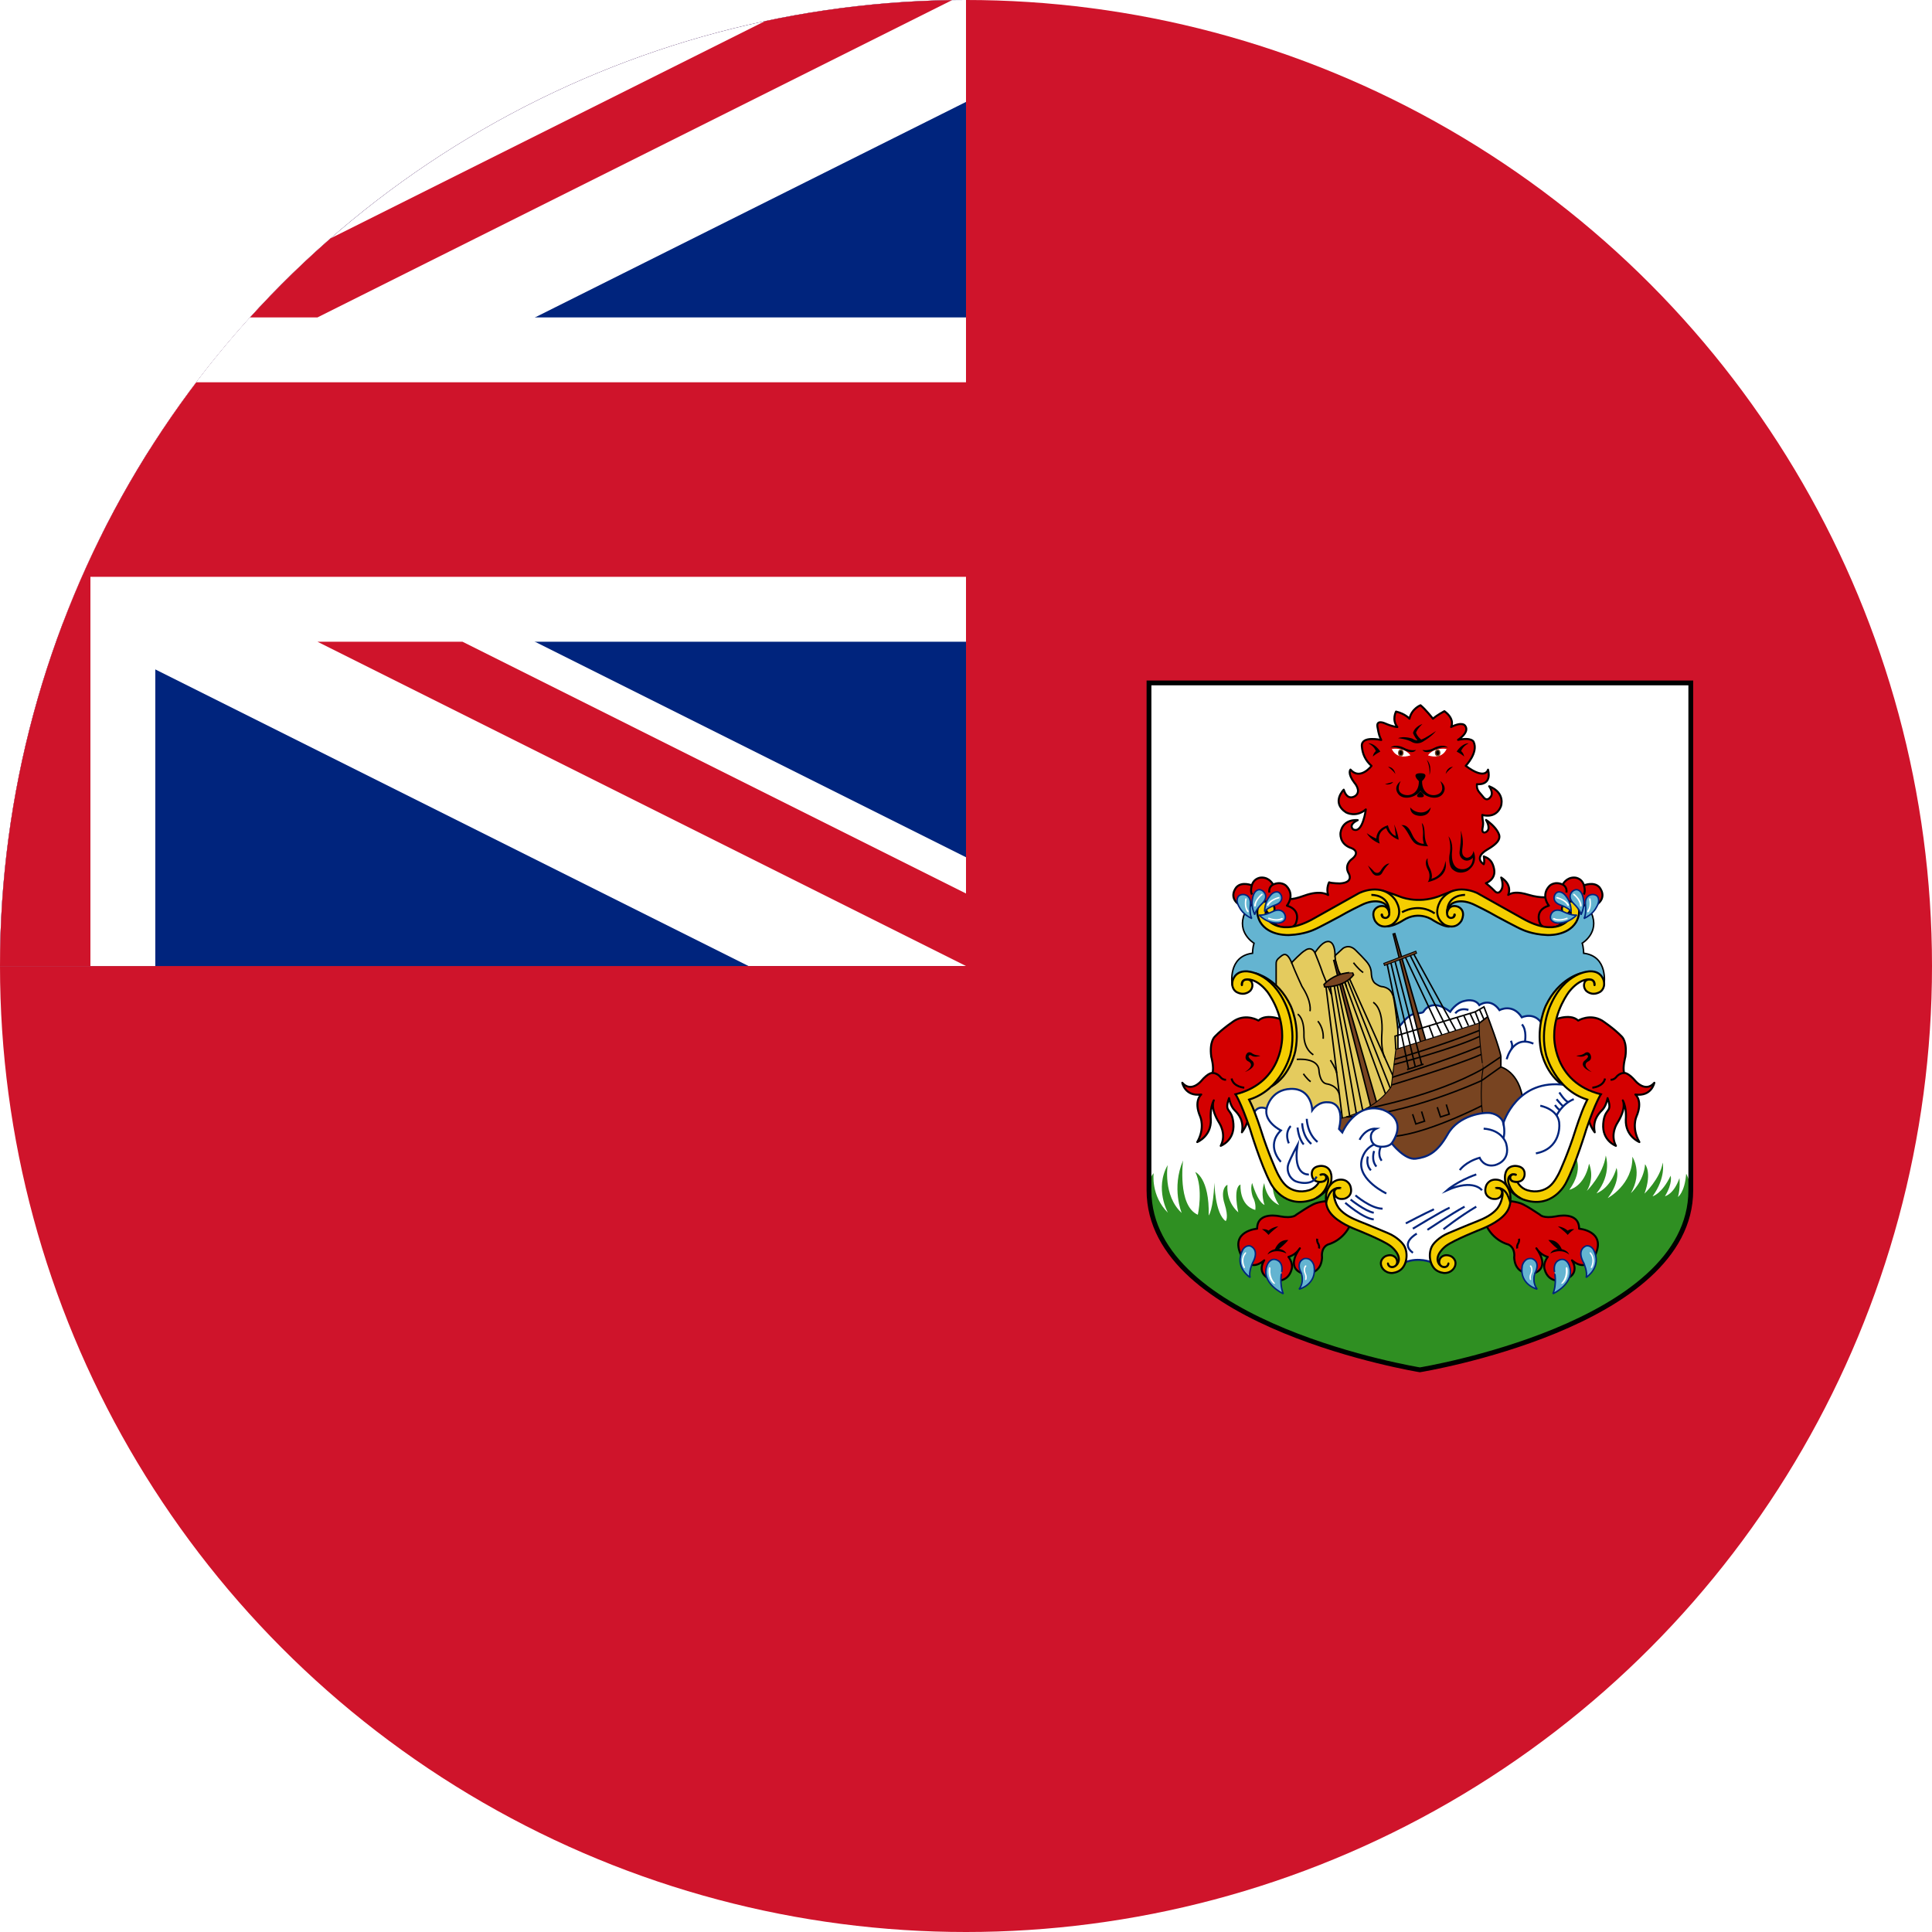 <?xml version="1.0" encoding="utf-8"?>
<!-- Generator: Adobe Illustrator 21.1.0, SVG Export Plug-In . SVG Version: 6.00 Build 0)  -->
<svg version="1.1" id="Layer_1" xmlns="http://www.w3.org/2000/svg" xmlns:xlink="http://www.w3.org/1999/xlink" x="0px" y="0px"
	 viewBox="0 0 60 60" style="enable-background:new 0 0 60 60;" xml:space="preserve">
<style type="text/css">
	.st0{clip-path:url(#SVGID_2_);fill:#CF142B;}
	.st1{clip-path:url(#SVGID_2_);fill:#00247D;}
	.st2{clip-path:url(#SVGID_2_);fill:#FFFFFF;}
	.st3{fill:#FFFFFF;}
	.st4{fill:#2F8F22;}
	.st5{fill:#D40000;stroke:#000000;stroke-width:0.062;stroke-linejoin:round;}
	.st6{fill:#64B4D1;stroke:#000000;stroke-width:0.046;}
	.st7{fill:#FFFFFF;stroke:#00247D;stroke-width:0.062;stroke-miterlimit:10;}
	.st8{fill:none;stroke:#000000;stroke-width:0.062;stroke-miterlimit:10;}
	.st9{fill:#784421;stroke:#000000;stroke-width:0.046;}
	.st10{fill:#64B4D1;stroke:#00247D;stroke-width:0.046;stroke-miterlimit:2.613;}
	.st11{fill:#F5CE00;stroke:#000000;stroke-width:0.062;stroke-miterlimit:2.613;}
	.st12{fill:#E4CB5E;stroke:#000000;stroke-width:0.046;stroke-miterlimit:2.613;}
	.st13{fill:none;stroke:#000000;stroke-width:0.046;stroke-miterlimit:10;}
	.st14{fill:#784421;stroke:#000000;stroke-width:0.028;}
	.st15{fill:none;stroke:#000000;stroke-width:0.015;stroke-miterlimit:2.613;}
	.st16{fill:none;stroke:#000000;stroke-width:0.062;stroke-miterlimit:2.613;}
	.st17{fill:none;stroke:#000000;stroke-width:0.046;stroke-miterlimit:2.613;}
	.st18{fill:none;stroke:#00247D;stroke-width:0.062;stroke-miterlimit:10;}
	.st19{fill:#784421;}
	.st20{fill:none;stroke:#000000;stroke-width:0.149;}
</style>
<title>Flag of Barbados</title>
<g>
	<defs>
		<circle id="SVGID_1_" cx="30" cy="30" r="30"/>
	</defs>
	<clipPath id="SVGID_2_">
		<use xlink:href="#SVGID_1_"  style="overflow:visible;"/>
	</clipPath>
	<rect id="rect2414_2_" x="-30.426" y="-0.212" class="st0" width="120.852" height="60.426"/>
	<rect id="rect124_2_" x="-30.426" y="-0.212" class="st1" width="60.426" height="30.213"/>
	<path id="path146_2_" class="st2" d="M-30.426-0.212v3.377l53.67,26.835H30v-3.377L-23.67-0.212H-30.426z M30-0.212
		v3.377l-53.67,26.835h-6.755v-3.377L23.244-0.212H30z"/>
	<path id="path136_2_" class="st2" d="M-5.248-0.212v30.213h10.071V-0.212H-5.248z M-30.426,9.858v10.071H30V9.858
		H-30.426z"/>
	<path id="path141_2_" class="st0" d="M-30.426,11.872v6.042H30v-6.042H-30.426z M-3.234-0.212v30.213h6.042V-0.212H-3.234
		z"/>
	<path id="path150_2_" class="st0" d="M-30.426,30l20.142-10.071h4.504l-20.142,10.071H-30.426z M-30.426-0.212
		l20.142,10.07h-4.504l-15.638-7.819V-0.212z M5.354,9.858L25.496-0.212H30L9.858,9.858H5.354z M30,30
		L9.858,19.929h4.504L30,27.748V30z"/>
</g>
<g>
	<path class="st3" d="M52.482,21.209v15.756c0,4.209-8.413,5.576-8.413,5.576s-8.413-1.367-8.413-5.576V21.209H52.482z"
		/>
	<path class="st4" d="M52.482,36.966c0,4.209-8.413,5.576-8.413,5.576s-8.413-1.367-8.413-5.576c0,0,0-0.339,0.171-0.532
		c0,0-0.093,0.7,0.445,1.23c0,0-0.422-0.747-0.009-1.481c0,0-0.153,0.944,0.436,1.487c0,0-0.325-0.771,0.042-1.632
		c0,0-0.181,1.407,0.459,1.688c0,0,0.176-0.809-0.079-1.328c0,0,0.441,0.178,0.417,1.351c0,0,0.139-0.173,0.176-1.019
		c0,0,0.018,0.968,0.352,1.192c0,0,0.102-0.098-0.037-0.538c-0.139-0.44,0.06-0.594,0.093-0.584
		c0,0-0.073,0.486,0.334,0.851c0,0-0.177-0.762,0.069-0.865c0,0-0.051,0.645,0.459,0.79c0,0,0.037-0.187-0.074-0.397
		c0,0-0.097-0.249-0.023-0.44c0,0,0.162,0.585,0.385,0.683c0,0-0.135-0.343-0.009-0.683
		c0,0,0.028,0.487,0.464,0.688c0,0-0.287-0.377-0.174-0.792l2.802,0.137l1.451,0.069l4.353-0.308l0.751-0.645
		c0,0,0.297,0.411-0.172,1.061c0,0,0.464-0.084,0.612-0.809c0,0,0.19,0.402-0.07,0.846
		c0,0,0.515-0.514,0.589-1.099c0,0,0.199,0.566-0.287,1.173c0,0,0.436-0.145,0.621-0.79
		c0,0,0.148,0.389-0.274,0.938c0,0,0.788-0.419,0.765-1.284c0,0,0.329,0.477-0.046,1.131c0,0,0.403-0.36,0.441-0.898
		c0,0,0.223,0.243-0.018,0.912c0,0,0.491-0.463,0.566-0.963c0,0,0.107,0.463-0.315,1.047
		c0,0,0.287-0.07,0.561-0.64c0,0,0.074,0.224-0.176,0.636c0,0,0.269-0.047,0.45-0.561c0,0,0.032,0.309-0.046,0.584
		c0,0,0.209-0.136,0.255-0.72c0,0,0.117,0.192,0.118,0.43C52.484,37.122,52.482,36.966,52.482,36.966z"/>
	<path class="st5" d="M48.15,27.857c0,0-0.292,0.05-0.668-0.065c-0.376-0.114-0.527-0.068-0.644,0
		c0,0,0.152-0.302-0.218-0.54c0,0,0.121,0.305-0.046,0.447c0,0-0.074,0.07-0.162-0.035c0,0-0.13-0.133-0.267-0.236
		c0,0,0.315-0.11,0.257-0.43s-0.23-0.362-0.322-0.402c0,0,0.032,0.145,0,0.243c0,0-0.343-0.192,0.123-0.463
		c0.466-0.271,0.38-0.43,0.297-0.568c-0.083-0.138-0.262-0.29-0.35-0.344c0,0,0.093,0.145,0.076,0.269
		c-0.016,0.124-0.227,0.203-0.185-0.014c0.042-0.217-0.002-0.18-0.007-0.411c0,0,0.415,0.14,0.577-0.264
		c0,0,0.16-0.418-0.364-0.626c0,0,0.128,0.171,0.065,0.299c0,0-0.111,0.21-0.243,0.04
		c-0.132-0.171-0.216-0.203-0.202-0.404c0,0,0.475,0.066,0.345-0.451c0,0-0.076,0.344-0.693-0.119
		c0,0,0.401-0.411,0.246-0.743c0,0-0.049-0.152-0.484-0.063c0,0,0.378-0.238,0.218-0.442c0,0-0.081-0.136-0.433,0.042
		c0,0,0.137-0.236-0.209-0.491c0,0-0.232,0.122-0.355,0.234c0,0-0.236-0.299-0.387-0.418
		c0,0-0.274,0.105-0.343,0.418c0,0-0.128-0.152-0.417-0.222c0,0-0.139,0.257,0.042,0.481c0,0-0.135-0.005-0.38-0.112
		c0,0-0.281-0.133-0.239,0.107c0.042,0.241,0.063,0.294,0.118,0.407c0,0-0.629-0.146-0.603,0.194
		c0.018,0.236,0.107,0.44,0.301,0.61c0,0-0.352,0.461-0.654,0.115c0,0-0.104,0.112,0.121,0.407
		c0,0,0.225,0.248,0.039,0.404c0,0-0.248,0.199-0.369-0.187c0,0-0.401,0.4,0.072,0.706c0,0,0.304,0.173,0.614-0.093
		c0,0-0.095,0.767-0.392,0.62c0,0-0.178-0.131,0.141-0.287c0,0-0.461-0.058-0.535,0.388
		c0,0-0.057,0.355,0.345,0.484c0,0,0.311,0.112-0.012,0.353c0,0-0.227,0.173-0.079,0.43c0,0,0.178,0.283-0.274,0.311
		c0,0-0.246-0.002-0.334-0.035c0,0-0.099,0.184-0.03,0.395c0,0-0.225-0.168-0.737,0.018
		c-0.512,0.186-0.473,0.055-0.515,0.111c-0.042,0.056-0.141,0.245-0.141,0.245s0.269,0.327,0.274,0.32
		c0.005-0.007-0.051,0.374-0.051,0.374l0.132,0.063l1.055-0.47l1.071-0.558l0.861,0.053l0.546,0.13l0.717,0.052
		l0.514-0.274h0.744l0.818,0.408l0.934,0.557l0.487,0.085l0.375-0.02V28.131L48.15,27.857z"/>
	<path class="st5" d="M39.654,28.742c0,0,0.408,0.208,0.578-0.044c0,0,0.223-0.424-0.266-0.572
		c0,0,0.266-0.319-0.019-0.614c0,0-0.149-0.158-0.41-0.042c0,0-0.108-0.224-0.362-0.217c0,0-0.223-0.004-0.299,0.242
		c0,0-0.306-0.126-0.476,0.056c0,0-0.282,0.316,0.111,0.565l0.283,0.026l0.278-0.129l0.311,0.089
		C39.383,28.101,39.303,28.416,39.654,28.742z"/>
	<path class="st6" d="M48.761,27.996c0.491-0.046,0.665,0.368,0.665,0.368c0.258,0.604-0.289,0.927-0.289,0.927
		c0.042,0.136,0.046,0.313,0.046,0.313c0.77,0.093,0.635,0.958,0.635,0.958l-0.255-0.21
		c-0.445-0.173-0.904,0.206-1.233,0.842c-0.329,0.636-0.172,0.935-0.116,1.688c0.056,0.753,1.28,1.202,1.28,1.202
		s-0.58,1.491-0.955,2.45c-0.376,0.959-1.159,0.561-1.386,0.359c-0.227-0.202-0.284-0.09-0.399,0
		c-0.115,0.09,0.515,0.581-0.63,1.043s-1.345,0.818-1.535,0.935c-0.19,0.117-0.983,0.037-1.062-0.061
		c-0.079-0.098-0.032-0.098-0.329-0.281c-0.297-0.182-0.797-0.341-1.345-0.608
		c-0.547-0.267-0.533-0.608-0.528-0.678c0.005-0.07,0.19-0.64-0.451-0.187c-0.641,0.454-1.186-0.216-1.186-0.216
		c-0.125-0.165-0.658-1.593-0.658-1.593c-0.144-0.533-0.426-1.155-0.426-1.155
		c0.014-0.005-0.028,0.066,0.445-0.206c0.473-0.271,0.685-0.722,0.848-1.169s0.005-1.211-0.056-1.365
		c-0.06-0.154-0.413-0.862-0.849-1.01c-0.436-0.148-0.729,0.22-0.729,0.22s-0.135-0.865,0.635-0.958
		c0,0,0.005-0.178,0.046-0.313c0,0-0.547-0.323-0.289-0.927c0,0,0.173-0.415,0.665-0.368l-0.119,0.225
		c0,0-0.124,1.234,1.683,0.407s1.752-0.982,2.782-0.463l0.751-0.014c0,0,1.085-0.502,1.433-0.286
		c0.348,0.216,1.599,0.917,1.599,0.917s1.21,0.454,1.446-0.383L48.761,27.996z"/>
	<path class="st7" d="M43.325,33.347c0,0-0.063-0.379-0.129-0.624c0,0-0.134-0.385,0.095-0.655l0.284-0.327
		c0,0,0.176-0.237,0.395-0.269c0,0,0.218-0.006,0.239-0.051c0.021-0.044,0.26-0.437,0.828,0
		c0,0,0.181-0.29,0.459-0.339c0,0,0.3-0.091,0.446,0.133c0,0,0.338-0.256,0.627,0.156c0,0,0.401-0.226,0.693,0.223
		c0,0,0.396-0.193,0.64,0.219s0.195,0.58,0.195,0.58l0.181,0.654l0.64,0.79l-1.488,0.561H46.761l-1.335,0.358
		l-2.371,0.182l-0.661-0.778L43.325,33.347z"/>
	<path class="st5" d="M41.321,37.288c0,0-0.355,0.021-0.535,0.112s-0.32,0.189-0.528,0.323
		c0,0-0.097,0.13-0.508,0.051c0,0-0.709-0.17-0.709,0.384c0,0-0.848,0.07-0.501,0.814c0,0,0.236,0.582,0.723,0.168
		c0,0-0.313,0.449,0.292,0.624c0,0,0.431,0.105,0.556-0.337c0,0,0.07-0.175-0.097-0.393
		c0,0,0.209-0.042,0.355-0.267c0,0-0.445,0.562,0.042,0.765c0,0,0.612,0.153,0.647-0.485
		c0,0-0.05-0.294,0.187-0.4c0,0,0.487-0.112,0.71-0.656C41.954,37.993,41.253,37.62,41.321,37.288z"/>
	<path class="st5" d="M39.889,31.695c0,0-0.547-0.252-0.807,0c0,0-0.362-0.224-0.742,0c0,0-0.362,0.236-0.612,0.497
		c0,0-0.176,0.151-0.111,0.626c0,0,0.093,0.335,0.037,0.504c0,0-0.12-0.024-0.362,0.262
		c0,0-0.306,0.354-0.575,0.042c0,0,0.083,0.435,0.589,0.365c0,0-0.246,0.192-0.032,0.687
		c0,0,0.158,0.351-0.093,0.79c0,0,0.441-0.178,0.422-0.697c0,0-0.037-0.351,0.093-0.598
		c0,0-0.13,0.225,0.172,0.706c0,0,0.232,0.346,0.042,0.706c0,0,0.436-0.159,0.394-0.687
		c-0.042-0.528-0.306-0.309-0.135-0.795c0,0,0.042,0.249,0.172,0.375c0.13,0.126,0.297,0.336,0.227,0.687
		c0,0,0.26-0.323,0.199-0.654s-0.125-0.432-0.125-0.432l0.821-0.465l0.408-0.739L39.889,31.695z"/>
	<path class="st8" d="M38.642,33.779c0,0-0.338-0.023-0.394-0.285"/>
	<path class="st8" d="M37.654,33.321c0,0,0.118-0.005,0.225,0.103c0,0,0.081,0.122,0.197,0.107"/>
	<path d="M39.142,32.784c0,0-0.176,0-0.274-0.084c0,0-0.102-0.07-0.162,0.042c0,0-0.093,0.159,0.079,0.229
		c0,0,0.213,0.107-0.125,0.323c0,0,0.403-0.145,0.241-0.341c0,0-0.176-0.126-0.111-0.173c0,0,0.018-0.037,0.088,0.009
		C38.948,32.835,39.087,32.816,39.142,32.784z"/>
	<polygon class="st9" points="44.672,33.677 43.317,28.995 43.267,29.009 44.465,33.747 	"/>
	<path d="M39.951,38.929c0,0-0.32-0.18-0.584,0.031c0,0,0.027-0.117,0.229-0.168c0,0,0.109-0.309,0.415-0.281
		c0,0-0.125,0.15-0.292,0.276C39.719,38.787,39.896,38.805,39.951,38.929z"/>
	<path class="st10" d="M38.825,39.673c0,0-0.508-0.319-0.233-0.856c0,0,0.08-0.154,0.233-0.123
		c0,0,0.316,0.098,0.07,0.536C38.894,39.231,38.769,39.515,38.825,39.673z"/>
	<path class="st10" d="M39.854,40.178c0,0-0.723-0.33-0.501-0.891c0,0,0.069-0.189,0.229-0.175
		c0,0,0.279,0.014,0.223,0.386C39.805,39.497,39.722,39.862,39.854,40.178z"/>
	<path d="M39.701,38.084c0,0-0.217,0.161-0.306,0.268c0,0-0.088-0.11-0.204-0.176c0,0,0.133-0.018,0.204,0.043
		C39.395,38.218,39.506,38.11,39.701,38.084z"/>
	<path class="st10" d="M40.344,40.037c0,0,0.567-0.144,0.463-0.729c0,0-0.056-0.256-0.296-0.221
		c0,0-0.289,0.074-0.101,0.446C40.41,39.533,40.521,39.799,40.344,40.037z"/>
	<path class="st11" d="M42.905,27.649c0,0,0.365,0.112,0.563,0.193c0,0,0.528,0.238,1.2,0
		c0,0,0.454-0.18,0.514-0.193l-0.347,0.529l-0.017,0.274l0.217,0.319c0,0-0.13,0.053-0.52-0.186
		c0,0-0.431-0.333-0.946,0c0,0-0.282,0.191-0.518,0.186l0.334-0.373l-0.129-0.336L42.905,27.649z"/>
	<path class="st3" d="M40.563,39.338c0,0,0.021-0.028-0.004-0.04c0,0-0.024-0.011-0.042,0.024
		c0,0-0.059,0.094-0.009,0.222c0,0,0.047,0.089,0.024,0.182c0,0-0.003,0.026,0.018,0.03c0,0,0.02-0.007,0.024-0.026
		c0,0,0.028-0.091-0.02-0.179C40.554,39.549,40.495,39.411,40.563,39.338z"/>
	<path class="st5" d="M48.414,28.742c0,0-0.408,0.208-0.578-0.044c0,0-0.223-0.424,0.266-0.572
		c0,0-0.266-0.319,0.019-0.614c0,0,0.149-0.158,0.41-0.042c0,0,0.108-0.224,0.362-0.217c0,0,0.223-0.004,0.299,0.242
		c0,0,0.306-0.126,0.476,0.056c0,0,0.282,0.316-0.111,0.565l-0.283,0.026l-0.278-0.129l-0.311,0.089
		C48.685,28.101,48.765,28.416,48.414,28.742z"/>
	<path class="st11" d="M45.182,28.412c0,0-0.01,0.084-0.094,0.093c0,0-0.087,0.028-0.138-0.08
		c0,0-0.006-0.025-0.007-0.036c-0.006-0.051-0.023-0.196,0.135-0.316c0,0,0.257-0.21,0.749,0.044
		c0,0,0.389,0.187,0.658,0.346c0,0,0.695,0.374,0.779,0.402c0,0,0.306,0.154,0.774,0.173c0,0,0.64,0.047,0.911-0.402
		c0,0,0.206-0.341,0-0.559c0,0-0.083-0.098-0.221-0.08c-0.058,0.008-0.121,0.034-0.183,0.106
		c0,0-0.1,0.145,0.016,0.253c0,0,0.151,0.092,0.204-0.103c0,0,0.002-0.014,0.007,0.004
		c0.003,0.011,0.037,0.16-0.043,0.286c0,0-0.386,0.584-1.448-0.021l-1.4-0.785c0,0-0.702-0.36-1.122,0.203
		c0,0-0.338,0.468,0.097,0.774c0,0,0.325,0.194,0.528-0.115c0,0,0.169-0.304-0.097-0.437
		c0,0-0.234-0.11-0.327,0.124c-0.093,0.234,0.181,0.294,0.206,0.129C45.168,28.415,45.175,28.375,45.182,28.412z"
		/>
	<path class="st12" d="M39.632,30.822c0,0,0-0.729,0-0.877c0-0.069,0.001-0.126,0.105-0.21
		c0.104-0.084,0.216-0.217,0.376,0.161c0,0,0.313-0.33,0.417-0.379c0,0,0.181-0.154,0.306,0.07
		c0,0,0.167-0.253,0.299-0.316c0,0,0.313-0.203,0.327,0.407l0.243-0.224c0,0,0.188-0.154,0.396,0.056
		c0,0,0.355,0.344,0.403,0.442c0,0,0.078,0.106,0.084,0.274c0,0-0.001,0.189,0.096,0.294
		c0,0,0.111,0.098,0.219,0.119c0,0,0.254,0.007,0.344,0.245c0,0,0.042-0.041,0.167,1.101v2.083l-1.405,1.676
		l-2.253-0.645l-0.897-0.372l-0.202-0.659l0.869-0.561l0.473-1.276l-0.153-0.898L39.632,30.822z"/>
	<path class="st9" d="M45.841,31.928l0.107-0.159l0.255-0.196c0,0,0.389,1.022,0.408,1.245v0.317
		c0,0,0.584,0.149,0.686,1.047l-0.482,0.888l-0.756-0.421l-0.218-0.159V31.928H45.841z"/>
	<path class="st3" d="M38.684,38.945c0,0,0.028-0.037,0.009-0.053c0,0-0.012-0.018-0.045,0.025
		c0,0-0.154,0.172-0.031,0.436c0,0,0.014,0.038,0.038,0.025c0,0,0.021-0.011,0.002-0.042
		C38.656,39.336,38.547,39.119,38.684,38.945z"/>
	<path class="st8" d="M40.962,38.773c0,0,0.023-0.08-0.032-0.164c0,0-0.037-0.061-0.023-0.14"/>
	<path class="st13" d="M41.462,29.679c0,0,0.002,0.219,0.065,0.381c0.063,0.161,0.274,0.44,0.288,0.591"/>
	<path class="st5" d="M46.761,37.288c0,0,0.355,0.021,0.535,0.112s0.32,0.189,0.528,0.323
		c0,0,0.097,0.13,0.508,0.051c0,0,0.709-0.17,0.709,0.384c0,0,0.848,0.07,0.501,0.814c0,0-0.236,0.582-0.723,0.168
		c0,0,0.313,0.449-0.292,0.624c0,0-0.431,0.105-0.556-0.337c0,0-0.07-0.175,0.097-0.393
		c0,0-0.209-0.042-0.355-0.267c0,0,0.445,0.562-0.042,0.765c0,0-0.612,0.153-0.647-0.485
		c0,0,0.05-0.294-0.187-0.4c0,0-0.487-0.112-0.71-0.656C46.128,37.993,46.829,37.62,46.761,37.288z"/>
	<line class="st13" x1="41.182" y1="30.651" x2="41.761" y2="35.322"/>
	<line class="st13" x1="41.316" y1="30.64" x2="41.965" y2="34.995"/>
	<line class="st13" x1="41.437" y1="30.62" x2="42.185" y2="34.939"/>
	<polygon class="st9" points="42.827,34.497 41.471,29.816 41.422,29.829 42.62,34.567 	"/>
	<line class="st13" x1="41.852" y1="30.449" x2="43.221" y2="33.908"/>
	<line class="st13" x1="41.761" y1="30.505" x2="43.082" y2="34.118"/>
	<path class="st3" d="M39.592,39.846c0,0-0.159-0.152-0.137-0.425c0,0,0.009-0.058-0.02-0.067
		c0,0-0.031-0.013-0.036,0.055c0,0-0.044,0.285,0.148,0.449c0,0,0.013,0.016,0.034,0.012
		C39.582,39.869,39.605,39.864,39.592,39.846z"/>
	<line class="st13" x1="41.914" y1="30.402" x2="43.325" y2="33.557"/>
	<line class="st13" x1="41.528" y1="30.598" x2="42.394" y2="34.848"/>
	<path class="st11" d="M48.61,33.747c-0.618-0.351-0.754-1.129-0.754-1.129c-0.149-0.775,0.153-1.389,0.153-1.389
		c0.4-0.845,1.085-1.002,1.085-1.002s-0.671,0.466-0.859,1.093c0,0-0.146,0.529-0.063,1.052
		c0.083,0.522,0.052,0.389,0.181,0.792L48.61,33.747z"/>
	<path class="st14" d="M45.947,31.769l-2.598,0.82l-0.142,1.157c-0.617,0.893-1.87,1.052-1.87,1.052l0.975,1.038
		l1.873,0.393l0.983-0.757l0.89-0.823c-0.093-0.44-0.042-1.092-0.042-1.092c0-0.11,0.042-0.367,0.042-0.367
		S45.906,32.134,45.947,31.769z"/>
	<path class="st13" d="M43.243,33.456c0,0,1.711-0.534,2.732-0.963"/>
	<path class="st13" d="M42.422,34.432c0,0,2.135-0.386,3.637-1.241l0.552-0.373"/>
	<path class="st15" d="M44.945,28.398"/>
	<path class="st13" d="M46.61,33.135l-0.593,0.422c0,0-2.388,1.101-4.206,1.13"/>
	<path class="st13" d="M46.016,34.34c0,0-1.835,0.945-2.888,0.959"/>
	<path class="st5" d="M48.205,31.695c0,0,0.547-0.252,0.807,0c0,0,0.362-0.224,0.742,0c0,0,0.362,0.236,0.612,0.497
		c0,0,0.176,0.151,0.111,0.626c0,0-0.093,0.335-0.037,0.504c0,0,0.12-0.024,0.362,0.262
		c0,0,0.306,0.354,0.575,0.042c0,0-0.083,0.435-0.589,0.365c0,0,0.246,0.192,0.032,0.687
		c0,0-0.158,0.351,0.093,0.79c0,0-0.441-0.178-0.422-0.697c0,0,0.037-0.351-0.093-0.598
		c0,0,0.13,0.225-0.172,0.706c0,0-0.232,0.346-0.042,0.706c0,0-0.436-0.159-0.394-0.687
		c0.042-0.528,0.306-0.309,0.135-0.795c0,0-0.042,0.249-0.172,0.375c-0.13,0.126-0.297,0.336-0.227,0.687
		c0,0-0.26-0.323-0.199-0.654s0.125-0.432,0.125-0.432l-0.821-0.465l-0.408-0.739L48.205,31.695z"/>
	<path class="st7" d="M38.91,34.651c0,0,0.076-0.362,0.424-0.22c0,0,0.118-0.594,0.751-0.615
		c0.633-0.021,0.668,0.617,0.668,0.659c0,0,0.186-0.274,0.496-0.242c0,0,0.535-0.032,0.336,0.828l0.101,0.108
		c0,0,0.409-0.96,1.25-0.707c0,0,0.821,0.25,0.285,1.045c0,0,0.405,0.526,0.748,0.477s0.649-0.154,0.99-0.757
		c0.341-0.603,1.133-0.694,1.335-0.659c0.202,0.035,0.361,0.166,0.394,0.309c0,0,0.42-1.401,1.929-1.181l0.605,0.304
		l0.23,0.105l-0.342,0.965l-0.833,1.884L47.644,37.148l-0.661-0.379l-0.23,0.123l-0.019,0.564l-0.871,0.627
		l-0.605,0.249l-0.668,0.456l-0.155,0.407c0,0-0.369-0.155-0.785,0l-0.138-0.337l-0.389-0.372l-1.513-0.714
		l-0.273-0.881l-0.276-0.123l-0.309,0.354l-0.452,0.053l-0.675-0.456L38.91,34.651z"/>
	<path class="st16" d="M45.498,27.793c0,0-0.577-0.026-0.556,0.573"/>
	<path class="st11" d="M49.296,34.15c-1.005-0.309-1.28-1.389-1.28-1.389c-0.205-0.81,0.125-1.518,0.125-1.518
		c0.459-1.078,1.236-1.078,1.236-1.078c0.389-0.011,0.436,0.323,0.436,0.323c0.037,0.236-0.129,0.321-0.129,0.321
		c-0.267,0.145-0.435-0.051-0.435-0.051c-0.111-0.145-0.025-0.274-0.025-0.274c0.068-0.096,0.199-0.054,0.199-0.054
		c0.104,0.032,0.093,0.162,0.093,0.162c0.001,0.004,0.003,0.004,0.003,0.004c0.005-0.001,0.003-0.003,0.003-0.003
		s0.023-0.159-0.132-0.175c0,0-0.302-0.066-0.657,0.376c0,0-0.467,0.596-0.466,1.367c0,0-0.059,1.448,1.45,1.823
		c0,0-0.163,0.235-0.452,1.083c0,0-0.327,1.091-0.639,1.68c0,0-0.415,0.841-1.34,0.497c0,0-0.551-0.242-0.549-0.642
		c0,0-0.038-0.365,0.292-0.393c0,0,0.323-0.025,0.32,0.253c0,0,0.009,0.3-0.344,0.231
		c0,0-0.123-0.026-0.101-0.147c0,0,0.02-0.109,0.169-0.061c0,0,0.005,0.001,0.005-0.002
		c0,0,0.002-0.003-0.004-0.004c0,0-0.058-0.026-0.118-0.004c0,0-0.054,0.018-0.059,0.103
		c0,0-0.004,0.068,0.07,0.107c0,0,0.089,0.032,0.158,0.025c0,0,0.093,0.189,0.305,0.253
		c0.295,0.089,0.537,0.003,0.686-0.115c0.162-0.129,0.266-0.354,0.297-0.409c0.031-0.055,0.302-0.663,0.506-1.316
		c0,0,0.178-0.563,0.321-0.858L49.296,34.15z"/>
	<path class="st11" d="M46.46,36.895c0,0,0.188-0.025,0.188,0.142c0,0-0.011,0.245-0.309,0.191
		c0,0-0.294-0.064-0.19-0.393c0,0,0.07-0.231,0.348-0.198c0,0,0.27,0.012,0.388,0.381
		c0,0,0.09,0.31-0.064,0.577c-0.173,0.297-0.61,0.493-0.821,0.579c0,0-0.845,0.332-1.097,0.522
		c0,0-0.387,0.287-0.216,0.554c0,0,0.066,0.102,0.165,0.102c0,0,0.113,0.005,0.132-0.11c0,0,0.001-0.002-0.001-0.005
		c0,0-0.002,0-0.002,0.003c0,0-0.008,0.071-0.07,0.097c0,0-0.082,0.042-0.169-0.032c0,0-0.091-0.088-0.015-0.224
		c0,0,0.1-0.168,0.334-0.068c0,0,0.206,0.102,0.121,0.32c0,0-0.075,0.201-0.323,0.201
		c0,0-0.187-0.006-0.306-0.131c-0.186-0.195-0.197-0.576-0.032-0.773c0,0,0.155-0.209,0.467-0.337
		c0.181-0.074,0.522-0.222,0.876-0.361c0.249-0.098,0.478-0.215,0.626-0.39c0,0,0.132-0.147,0.17-0.4
		c0,0,0.036-0.189-0.079-0.231c0,0-0.059-0.026-0.123-0.018c0,0-0.002,0-0.002,0.001
		C46.456,36.894,46.454,36.897,46.46,36.895z"/>
	<path class="st16" d="M46.476,36.894c0,0,0.207-0.037,0.337,0.209c0,0,0.076,0.159,0.089,0.251"/>
	<path class="st16" d="M46.969,36.473c0,0-0.208,0.036-0.101,0.33c0.101,0.277,0.288,0.368,0.344,0.406"/>
	<path class="st11" d="M42.905,28.412c0,0,0.01,0.084,0.094,0.093c0,0,0.087,0.028,0.138-0.08
		c0,0,0.006-0.025,0.007-0.036c0.006-0.051,0.023-0.196-0.135-0.316c0,0-0.257-0.21-0.749,0.044
		c0,0-0.389,0.187-0.658,0.346c0,0-0.695,0.374-0.779,0.402c0,0-0.306,0.154-0.774,0.173c0,0-0.64,0.047-0.911-0.402
		c0,0-0.206-0.341,0-0.559c0,0,0.083-0.098,0.221-0.08c0.058,0.008,0.121,0.034,0.183,0.106
		c0,0,0.1,0.145-0.016,0.253c0,0-0.151,0.092-0.204-0.103c0,0-0.002-0.014-0.007,0.004
		c-0.003,0.011-0.037,0.16,0.043,0.286c0,0,0.386,0.584,1.448-0.021l1.4-0.785c0,0,0.702-0.36,1.122,0.203
		c0,0,0.338,0.468-0.097,0.774c0,0-0.325,0.194-0.528-0.115c0,0-0.169-0.304,0.097-0.437
		c0,0,0.234-0.11,0.327,0.124c0.093,0.234-0.181,0.294-0.206,0.129C42.919,28.415,42.911,28.375,42.905,28.412z"/>
	<path class="st11" d="M39.477,33.747c0.618-0.351,0.754-1.129,0.754-1.129c0.149-0.775-0.153-1.389-0.153-1.389
		c-0.4-0.845-1.085-1.002-1.085-1.002s0.671,0.466,0.859,1.093c0,0,0.146,0.529,0.063,1.052
		c-0.083,0.522-0.052,0.389-0.181,0.792L39.477,33.747z"/>
	<path class="st15" d="M43.031,28.398"/>
	<path class="st16" d="M42.589,27.793c0,0,0.577-0.026,0.556,0.573"/>
	<path class="st11" d="M38.791,34.15c1.005-0.309,1.28-1.389,1.28-1.389c0.205-0.81-0.125-1.518-0.125-1.518
		c-0.459-1.078-1.236-1.078-1.236-1.078c-0.389-0.011-0.436,0.323-0.436,0.323c-0.037,0.236,0.129,0.321,0.129,0.321
		c0.267,0.145,0.435-0.051,0.435-0.051c0.111-0.145,0.025-0.274,0.025-0.274c-0.068-0.096-0.199-0.054-0.199-0.054
		c-0.104,0.032-0.093,0.162-0.093,0.162c-0.001,0.004-0.003,0.004-0.003,0.004
		c-0.005-0.001-0.003-0.003-0.003-0.003s-0.023-0.159,0.132-0.175c0,0,0.302-0.066,0.657,0.376
		c0,0,0.467,0.596,0.466,1.367c0,0,0.059,1.448-1.45,1.823c0,0,0.163,0.235,0.452,1.083c0,0,0.327,1.091,0.639,1.68
		c0,0,0.415,0.841,1.34,0.497c0,0,0.551-0.242,0.549-0.642c0,0,0.038-0.365-0.292-0.393
		c0,0-0.323-0.025-0.32,0.253c0,0-0.009,0.3,0.344,0.231c0,0,0.123-0.026,0.101-0.147
		c0,0-0.02-0.109-0.169-0.061c0,0-0.005,0.001-0.005-0.002c0,0-0.002-0.003,0.004-0.004
		c0,0,0.058-0.026,0.118-0.004c0,0,0.054,0.018,0.059,0.103c0,0,0.004,0.068-0.07,0.107
		c0,0-0.089,0.032-0.158,0.025c0,0-0.093,0.189-0.305,0.253c-0.295,0.089-0.537,0.003-0.686-0.115
		c-0.162-0.129-0.266-0.354-0.297-0.409c-0.031-0.055-0.302-0.663-0.506-1.316c0,0-0.178-0.563-0.321-0.858
		L38.791,34.15z"/>
	<path class="st11" d="M41.627,36.895c0,0-0.188-0.025-0.188,0.142c0,0,0.011,0.245,0.309,0.191
		c0,0,0.294-0.064,0.19-0.393c0,0-0.07-0.231-0.348-0.198c0,0-0.27,0.012-0.388,0.381
		c0,0-0.09,0.31,0.064,0.577c0.173,0.297,0.61,0.493,0.821,0.579c0,0,0.845,0.332,1.097,0.522
		c0,0,0.387,0.287,0.216,0.554c0,0-0.066,0.102-0.165,0.102c0,0-0.113,0.005-0.132-0.11c0,0-0.001-0.002,0.001-0.005
		c0,0,0.002,0,0.002,0.003c0,0,0.008,0.071,0.07,0.097c0,0,0.082,0.042,0.169-0.032c0,0,0.091-0.088,0.015-0.224
		c0,0-0.1-0.168-0.334-0.068c0,0-0.206,0.102-0.121,0.32c0,0,0.075,0.201,0.323,0.201
		c0,0,0.187-0.006,0.306-0.131c0.186-0.195,0.197-0.576,0.032-0.773c0,0-0.155-0.209-0.467-0.337
		c-0.181-0.074-0.522-0.222-0.876-0.361c-0.249-0.098-0.478-0.215-0.626-0.39c0,0-0.132-0.147-0.17-0.4
		c0,0-0.036-0.189,0.079-0.231c0,0,0.059-0.026,0.123-0.018c0,0,0.002,0,0.002,0.001
		C41.631,36.894,41.633,36.897,41.627,36.895z"/>
	<path class="st16" d="M41.611,36.894c0,0-0.207-0.037-0.337,0.209c0,0-0.076,0.159-0.089,0.251"/>
	<path class="st16" d="M41.117,36.473c0,0,0.208,0.036,0.101,0.33c-0.101,0.277-0.288,0.368-0.344,0.406"/>
	<path class="st16" d="M43.541,28.332c0,0,0.502-0.315,1.015,0.034"/>
	<path class="st17" d="M40.683,31.404c0,0,0.07-0.281-0.25-0.771c0,0-0.209-0.449-0.32-0.736"/>
	<path class="st17" d="M40.836,29.588c0,0,0.181,0.441,0.243,0.639c0,0,0.225,0.553,0.272,0.666"/>
	<path class="st13" d="M40.926,31.713c0,0,0.189,0.203,0.167,0.547"/>
	<path class="st13" d="M40.3,31.496c0,0,0.209,0.101,0.195,0.654c0,0-0.021,0.404,0.292,0.608"/>
	<path class="st13" d="M40.272,32.901c0,0,0.653-0.071,0.689,0.331c0,0,0.014,0.386,0.236,0.428
		c0,0,0.333,0.032,0.399,0.34"/>
	<path class="st13" d="M40.478,33.347c0,0,0.115,0.172,0.226,0.245"/>
	<path class="st13" d="M41.316,32.923c0,0,0.166,0.251,0.197,0.399"/>
	<path class="st13" d="M42.034,29.897c0,0,0.153,0.208,0.301,0.306"/>
	<path class="st13" d="M42.646,31.129c0,0,0.325,0.159,0.269,0.977c0,0-0.042,0.48,0.093,0.742"/>
	<path class="st9" d="M41.118,30.573l0.021,0.077c0,0,0.582,0.025,0.896-0.372l-0.034-0.076
		C42.001,30.203,41.493,30.177,41.118,30.573z"/>
	<path class="st13" d="M43.214,33.695c0,0,2.012-0.6,2.788-0.95"/>
	<polygon class="st14" points="42.974,29.918 43.97,29.539 43.993,29.605 42.998,29.984 	"/>
	<line class="st13" x1="43.082" y1="29.952" x2="43.743" y2="33.19"/>
	<line class="st13" x1="43.197" y1="29.908" x2="43.953" y2="33.132"/>
	<line class="st13" x1="43.325" y1="29.859" x2="44.153" y2="33.059"/>
	<line class="st13" x1="43.65" y1="29.736" x2="44.778" y2="32.138"/>
	<line class="st13" x1="43.799" y1="29.679" x2="45.002" y2="32.068"/>
	<line class="st13" x1="43.91" y1="29.637" x2="45.211" y2="32.002"/>
	<line class="st13" x1="43.698" y1="33.216" x2="44.209" y2="33.048"/>
	<path class="st13" d="M43.312,32.896c0,0,1.497-0.437,2.63-0.894"/>
	<path class="st13" d="M43.291,33.059c0,0,1.897-0.502,2.65-0.868"/>
	<polyline class="st13" points="43.87,34.602 43.97,34.906 44.241,34.819 44.148,34.518 	"/>
	<polyline class="st13" points="44.636,34.384 44.736,34.688 45.007,34.601 44.915,34.3 	"/>
	<polyline class="st13" points="43.349,32.59 43.325,32.178 45.813,31.423 45.947,31.769 	"/>
	<line class="st13" x1="44.38" y1="31.858" x2="44.516" y2="32.221"/>
	<line class="st13" x1="45.25" y1="31.594" x2="45.408" y2="31.939"/>
	<line class="st13" x1="45.456" y1="31.531" x2="45.604" y2="31.858"/>
	<line class="st13" x1="45.653" y1="31.472" x2="45.809" y2="31.813"/>
	<polyline class="st13" points="45.813,31.423 46.086,31.269 46.202,31.573 	"/>
	<line class="st13" x1="45.947" y1="31.347" x2="46.087" y2="31.662"/>
	<path class="st18" d="M39.779,36.082c0,0-0.487-0.493,0-0.976c0,0-0.528-0.258-0.445-0.675"/>
	<path class="st18" d="M40.648,36.473c0,0-0.504,0.069-0.355-0.913c0,0-0.209,0.389-0.281,0.589
		c-0.054,0.15-0.018,0.391,0.195,0.522c0.085,0.052,0.537,0.17,0.683-0.13"/>
	<path class="st18" d="M40.085,34.971c0,0-0.205,0.189-0.059,0.536"/>
	<path class="st18" d="M40.297,35.016c0,0,0.024,0.337,0.191,0.526"/>
	<path class="st18" d="M40.441,34.883c0,0-0.002,0.396,0.283,0.642"/>
	<path class="st18" d="M40.583,34.746c0,0,0.003,0.445,0.333,0.719"/>
	<path class="st18" d="M42.223,35.398c0,0,0.167-0.365,0.518-0.347c0,0-0.17,0.077-0.167,0.248
		c0,0-0.021,0.282,0.282,0.31c0,0,0.243,0.032,0.365-0.102"/>
	<path class="st18" d="M43.054,37.064c0,0-0.866-0.407-0.775-0.992c0,0,0.035-0.358,0.384-0.526"/>
	<path class="st18" d="M42.481,35.917c0,0-0.076,0.253,0.094,0.428"/>
	<path class="st18" d="M42.675,35.745c0,0-0.104,0.277,0.07,0.484"/>
	<path class="st18" d="M42.884,35.611c0,0-0.125,0.229,0.025,0.436"/>
	<path class="st18" d="M42.095,37.123c0,0,0.473,0.41,0.842,0.414"/>
	<path class="st18" d="M41.945,37.253c0,0,0.442,0.358,0.718,0.41"/>
	<path class="st18" d="M41.778,37.354c0,0,0.546,0.481,0.885,0.516"/>
	<path class="st18" d="M44,38.312c0,0-0.537,0.289-0.121,0.595"/>
	<path class="st18" d="M43.659,37.993c0,0,0.609-0.319,0.873-0.438"/>
	<path class="st18" d="M43.878,38.158c0,0,0.88-0.536,1.141-0.652"/>
	<path class="st18" d="M44.33,38.193c0,0,0.751-0.501,1.154-0.719"/>
	<path class="st18" d="M44.828,38.175c0,0,0.518-0.407,1.019-0.701"/>
	<path class="st18" d="M46.024,36.966c0,0-0.254-0.372-1.088,0c0,0,0.306-0.278,0.911-0.493"/>
	<path class="st18" d="M46.689,34.876c0,0,0.068,0.301-0.005,0.484"/>
	<path class="st18" d="M45.335,36.338c0,0,0.174-0.256,0.616-0.382c0,0,0.119,0.298,0.463,0.231
		c0,0,0.518-0.102,0.362-0.67c0,0-0.108-0.424-0.7-0.466"/>
	<path class="st18" d="M47.835,34.34c0,0,0.602,0.108,0.591,0.599c0,0,0.049,0.736-0.727,0.88"/>
	<path class="st18" d="M48.341,34.642c0,0,0.165-0.359,0.534-0.506"/>
	<path class="st18" d="M48.427,33.926c0,0,0.164,0.263,0.277,0.302"/>
	<path class="st18" d="M48.341,34.136c0,0,0.155,0.189,0.207,0.221"/>
	<path class="st18" d="M48.291,34.318c0,0,0.082,0.12,0.154,0.158"/>
	<path class="st18" d="M45.196,31.472c0,0,0.117-0.19,0.408-0.109"/>
	<path class="st18" d="M46.792,32.896c0,0,0.184-0.769,0.828-0.485"/>
	<path class="st18" d="M47.359,32.348c0,0,0.066-0.354-0.094-0.535"/>
	<path class="st18" d="M46.921,32.323c0,0,0.082,0.147,0.012,0.266"/>
	<path class="st10" d="M48.228,40.178c0,0,0.723-0.33,0.501-0.891c0,0-0.069-0.189-0.229-0.175
		c0,0-0.279,0.014-0.223,0.386C48.277,39.497,48.36,39.862,48.228,40.178z"/>
	<path class="st3" d="M48.49,39.846c0,0,0.159-0.152,0.137-0.425c0,0-0.009-0.058,0.02-0.067
		c0,0,0.031-0.013,0.036,0.055c0,0,0.044,0.285-0.148,0.449c0,0-0.013,0.016-0.034,0.012
		C48.5,39.869,48.477,39.864,48.49,39.846z"/>
	<path class="st10" d="M49.258,39.673c0,0,0.508-0.319,0.233-0.856c0,0-0.08-0.154-0.233-0.123
		c0,0-0.316,0.098-0.07,0.536C49.188,39.231,49.313,39.515,49.258,39.673z"/>
	<path class="st3" d="M49.384,38.945c0,0-0.028-0.037-0.009-0.053c0,0,0.012-0.018,0.045,0.025
		c0,0,0.154,0.172,0.031,0.436c0,0-0.014,0.038-0.038,0.025c0,0-0.021-0.011-0.002-0.042
		C49.412,39.336,49.522,39.119,49.384,38.945z"/>
	<path class="st10" d="M47.738,40.037c0,0-0.567-0.144-0.463-0.729c0,0,0.056-0.256,0.296-0.221
		c0,0,0.289,0.074,0.101,0.446C47.672,39.533,47.561,39.799,47.738,40.037z"/>
	<path class="st3" d="M47.519,39.338c0,0-0.021-0.028,0.004-0.04c0,0,0.024-0.011,0.042,0.024
		c0,0,0.059,0.094,0.009,0.222c0,0-0.047,0.089-0.024,0.182c0,0,0.003,0.026-0.018,0.03c0,0-0.02-0.007-0.024-0.026
		c0,0-0.028-0.091,0.02-0.179C47.528,39.549,47.587,39.411,47.519,39.338z"/>
	<path d="M48.145,38.929c0,0,0.32-0.18,0.584,0.031c0,0-0.027-0.117-0.229-0.168c0,0-0.109-0.309-0.415-0.281
		c0,0,0.125,0.15,0.292,0.276C48.377,38.787,48.2,38.805,48.145,38.929z"/>
	<path d="M48.381,38.084c0,0,0.217,0.161,0.306,0.268c0,0,0.088-0.11,0.204-0.176c0,0-0.133-0.018-0.204,0.043
		C48.687,38.218,48.576,38.11,48.381,38.084z"/>
	<path class="st8" d="M47.12,38.773c0,0-0.023-0.08,0.032-0.164c0,0,0.037-0.061,0.023-0.14"/>
	<path class="st8" d="M49.452,33.779c0,0,0.338-0.023,0.394-0.285"/>
	<path class="st8" d="M50.44,33.321c0,0-0.118-0.005-0.225,0.103c0,0-0.081,0.122-0.197,0.107"/>
	<path d="M48.952,32.784c0,0,0.176,0,0.274-0.084c0,0,0.102-0.07,0.162,0.042c0,0,0.093,0.159-0.079,0.229
		c0,0-0.213,0.107,0.125,0.323c0,0-0.403-0.145-0.241-0.341c0,0,0.176-0.126,0.111-0.173c0,0-0.018-0.037-0.088,0.009
		C49.146,32.835,49.007,32.816,48.952,32.784z"/>
	<path class="st10" d="M49.191,28.526c0,0,0.08-0.108,0.047-0.433s0.25-0.362,0.358-0.269
		c0,0,0.112,0.097,0.009,0.303C49.546,28.246,49.451,28.4,49.191,28.526z"/>
	<path class="st3" d="M49.297,28.284c0,0,0.106-0.114,0.055-0.36c0,0-0-0.024,0.014-0.026
		c0,0,0.026-0.006,0.03,0.018c0,0,0.057,0.263-0.063,0.406c0,0-0.022,0.021-0.036,0
		C49.297,28.321,49.281,28.306,49.297,28.284z"/>
	<path class="st10" d="M49.101,28.408c0,0-0.008-0.131-0.235-0.353c-0.226-0.223-0.04-0.428,0.098-0.426
		c0,0,0.144,0.002,0.195,0.221C49.19,27.976,49.215,28.151,49.101,28.408z"/>
	<path class="st3" d="M49.066,28.123c0,0,0.004-0.16-0.201-0.328c0,0-0.017-0.019-0.007-0.03
		c0,0,0.015-0.022,0.035-0.005c0,0,0.221,0.177,0.226,0.369c0,0-0.003,0.031-0.028,0.024
		C49.091,28.153,49.069,28.152,49.066,28.123z"/>
	<path class="st10" d="M48.794,28.309c0,0-0.059-0.107-0.339-0.206c-0.28-0.099-0.204-0.343-0.086-0.396
		c0,0,0.122-0.054,0.253,0.11C48.697,27.913,48.788,28.049,48.794,28.309z"/>
	<path class="st3" d="M48.671,28.113c0,0-0.064-0.147-0.32-0.212c0,0-0.023-0.011-0.019-0.024
		c0,0,0.005-0.026,0.03-0.019c0,0,0.274,0.066,0.36,0.238c0,0,0.011,0.029-0.015,0.033
		C48.707,28.13,48.685,28.138,48.671,28.113z"/>
	<path class="st10" d="M48.969,28.416c0,0-0.13,0.037-0.43-0.108c-0.299-0.144-0.43,0.107-0.378,0.241
		c0,0,0.055,0.139,0.287,0.115C48.581,28.651,48.761,28.616,48.969,28.416z"/>
	<path class="st3" d="M48.273,28.512c0,0,0.136,0.084,0.382-0.011c0,0,0.025-0.005,0.029,0.009
		c0,0,0.011,0.024-0.013,0.033c0,0-0.262,0.104-0.43,0.013c0,0-0.026-0.018-0.006-0.036
		C48.234,28.519,48.247,28.5,48.273,28.512z"/>
	<path class="st16" d="M48.531,27.47c0,0,0.149,0.072,0.115,0.248"/>
	<path class="st8" d="M49.191,27.495c0,0,0.059,0.185-0.006,0.285"/>
	<path class="st10" d="M38.877,28.526c0,0-0.08-0.108-0.047-0.433c0.033-0.325-0.25-0.362-0.358-0.269
		c0,0-0.112,0.097-0.009,0.303C38.522,28.246,38.617,28.4,38.877,28.526z"/>
	<path class="st3" d="M38.771,28.284c0,0-0.106-0.114-0.055-0.36c0,0,0-0.024-0.014-0.026
		c0,0-0.026-0.006-0.03,0.018c0,0-0.057,0.263,0.063,0.406c0,0,0.022,0.021,0.036,0
		C38.771,28.321,38.787,28.306,38.771,28.284z"/>
	<path class="st10" d="M38.967,28.408c0,0,0.008-0.131,0.235-0.353c0.226-0.223,0.04-0.428-0.098-0.426
		c0,0-0.144,0.002-0.195,0.221C38.878,27.976,38.853,28.151,38.967,28.408z"/>
	<path class="st3" d="M39.002,28.123c0,0-0.004-0.16,0.201-0.328c0,0,0.017-0.019,0.007-0.03
		c0,0-0.015-0.022-0.035-0.005c0,0-0.221,0.177-0.226,0.369c0,0,0.003,0.031,0.028,0.024
		C38.977,28.153,38.999,28.152,39.002,28.123z"/>
	<path class="st10" d="M39.274,28.309c0,0,0.059-0.107,0.339-0.206c0.28-0.099,0.204-0.343,0.086-0.396
		c0,0-0.122-0.054-0.253,0.11C39.371,27.913,39.28,28.049,39.274,28.309z"/>
	<path class="st3" d="M39.397,28.113c0,0,0.064-0.147,0.32-0.212c0,0,0.023-0.011,0.019-0.024
		c0,0-0.005-0.026-0.03-0.019c0,0-0.274,0.066-0.36,0.238c0,0-0.011,0.029,0.015,0.033
		C39.361,28.13,39.383,28.138,39.397,28.113z"/>
	<path class="st10" d="M39.099,28.416c0,0,0.13,0.037,0.43-0.108c0.299-0.144,0.43,0.107,0.378,0.241
		c0,0-0.055,0.139-0.287,0.115C39.487,28.651,39.307,28.616,39.099,28.416z"/>
	<path class="st3" d="M39.795,28.512c0,0-0.136,0.084-0.382-0.011c0,0-0.025-0.005-0.029,0.009
		c0,0-0.011,0.024,0.013,0.033c0,0,0.262,0.104,0.43,0.013c0,0,0.026-0.018,0.006-0.036
		C39.834,28.519,39.821,28.5,39.795,28.512z"/>
	<path class="st16" d="M39.537,27.47c0,0-0.149,0.072-0.115,0.248"/>
	<path class="st8" d="M38.877,27.495c0,0-0.059,0.185,0.006,0.285"/>
	<path d="M45.367,25.794c0,0,0.095,0.27,0.054,0.515c-0.036,0.219,0.013,0.276,0.092,0.319
		c0.069,0.037,0.227-0.028,0.246-0.2c0,0,0.188,0.366-0.177,0.614c0,0-0.263,0.161-0.485-0.054
		c-0.078-0.076-0.113-0.286-0.075-0.48c0,0,0.057-0.264-0.038-0.535c0,0,0.149,0.16,0.111,0.478
		c0,0-0.076,0.571,0.346,0.543c0,0,0.292-0.004,0.301-0.358c0,0-0.11,0.126-0.245,0.084
		c-0.096-0.03-0.184-0.123-0.169-0.269C45.345,26.297,45.388,26.029,45.367,25.794z"/>
	<path d="M44.888,26.732c0,0-0.023,0.451-0.436,0.561c0,0,0.058-0.082-0.035-0.306c0,0-0.09-0.131-0.083-0.334
		c0,0-0.131,0.103,0.018,0.374c0.09,0.164,0.012,0.36-0.016,0.367C44.308,27.4,45.018,27.299,44.888,26.732z"/>
	<path d="M44.352,26.283c0,0-0.1-0.112-0.107-0.372c-0.007-0.26-0.056-0.323-0.09-0.353
		c0,0,0.051,0.224,0.037,0.362s0.009,0.217,0.028,0.283c0,0-0.225,0.035-0.366-0.292
		c-0.135-0.313-0.271-0.287-0.338-0.285c0,0,0.078,0.009,0.236,0.294C43.91,26.206,43.954,26.264,44.352,26.283z"
		/>
	<path d="M43.3,25.605c0,0,0.13,0.311,0.135,0.474c0,0-0.301-0.101-0.383-0.362c0,0-0.322,0.11-0.204,0.481
		c0,0-0.278-0.098-0.403-0.325c0,0,0.155,0.117,0.299,0.168c0,0-0.016-0.299,0.359-0.411c0,0,0.056,0.268,0.243,0.332
		C43.346,25.962,43.333,25.794,43.3,25.605z"/>
	<path d="M43.796,25.072c0,0,0.104,0.152,0.318,0.159c0.102,0.003,0.212-0.02,0.318-0.159
		c0,0-0.014,0.264-0.318,0.267C44.114,25.338,43.796,25.35,43.796,25.072z"/>
	<path d="M42.482,26.878c0,0,0.158,0.144,0.191,0.191c0,0,0.111,0.109,0.207-0.032c0,0,0.122-0.225,0.271-0.219
		c0,0-0.106,0.074-0.225,0.286c0,0-0.032,0.078-0.121,0.087c-0.042,0.004-0.094,0.018-0.173-0.065
		C42.633,27.126,42.564,27.042,42.482,26.878z"/>
	<path d="M44.114,24.013c-0.318-0-0.05,0.245-0.05,0.245c0.007,0.389-0.305,0.509-0.518,0.396
		c-0.213-0.113-0.046-0.396-0.046-0.396s-0.24,0.158-0.087,0.386s0.554,0.126,0.701-0.084
		c0.147,0.21,0.548,0.312,0.701,0.084s-0.087-0.386-0.087-0.386s0.166,0.283-0.046,0.396
		c-0.213,0.113-0.525-0.007-0.518-0.396C44.163,24.258,44.431,24.013,44.114,24.013z"/>
	<path d="M44.306,23.592c0,0,0.111,0.189,0.087,0.477C44.393,24.069,44.494,23.781,44.306,23.592z"/>
	<path d="M43.333,24.037c0,0-0.024-0.207-0.226-0.224C43.106,23.813,43.277,23.936,43.333,24.037z"/>
	<path d="M44.897,24.037c0,0,0.024-0.207,0.226-0.224C45.123,23.813,44.953,23.936,44.897,24.037z"/>
	<path d="M43.013,24.353c0,0,0.16,0.049,0.257-0.07C43.27,24.283,43.086,24.332,43.013,24.353z"/>
	<path d="M42.495,23.084c0,0,0.186-0.021,0.372,0.256c0,0-0.184,0.098-0.23,0.158c0,0,0-0.091,0.09-0.172
		C42.727,23.326,42.693,23.185,42.495,23.084z"/>
	<path d="M45.61,23.084c0,0-0.186-0.021-0.372,0.256c0,0,0.184,0.098,0.23,0.158c0,0,0-0.091-0.09-0.172
		C45.377,23.326,45.412,23.185,45.61,23.084z"/>
	<path d="M44.174,23.29c0,0,0.167,0.046,0.376-0.07c0,0,0.257-0.137,0.421,0c0,0-0.143-0.064-0.417,0.07
		C44.553,23.29,44.278,23.441,44.174,23.29z"/>
	<path class="st3" d="M44.348,23.459c0,0,0.143-0.25,0.577-0.2C44.925,23.258,44.807,23.606,44.348,23.459z"/>
	<ellipse class="st19" cx="44.648" cy="23.381" rx="0.086" ry="0.109"/>
	<ellipse cx="44.648" cy="23.381" rx="0.051" ry="0.067"/>
	<path d="M43.416,22.926c0,0,0.275,0.018,0.442,0.123c0,0,0.177,0.105,0.379-0.046c0,0,0.219-0.126,0.36-0.301
		c0,0-0.336,0.231-0.461,0.267c0,0-0.115-0.088-0.16-0.214c0,0,0.017-0.095,0.198-0.27c0,0-0.243,0.074-0.292,0.281
		c0,0,0.045,0.126,0.139,0.224c0,0-0.045,0.021-0.163-0.053C43.858,22.936,43.6,22.849,43.416,22.926z"/>
	<path d="M44.114,24.576c-0.238,0.205,0,0.184,0,0.184S44.351,24.781,44.114,24.576z"/>
	<path d="M43.976,23.29c0,0-0.167,0.046-0.376-0.07c0,0-0.257-0.137-0.421,0c0,0,0.143-0.064,0.417,0.07
		C43.597,23.29,43.872,23.441,43.976,23.29z"/>
	<path class="st3" d="M43.802,23.459c0,0-0.143-0.25-0.577-0.2C43.225,23.258,43.343,23.606,43.802,23.459z"/>
	<ellipse class="st19" cx="43.503" cy="23.381" rx="0.086" ry="0.109"/>
	<ellipse cx="43.503" cy="23.381" rx="0.051" ry="0.067"/>
	<path class="st20" d="M52.509,21.209v15.756c0,4.209-8.413,5.576-8.413,5.576s-8.413-1.367-8.413-5.576V21.209H52.509z"
		/>
</g>
</svg>
